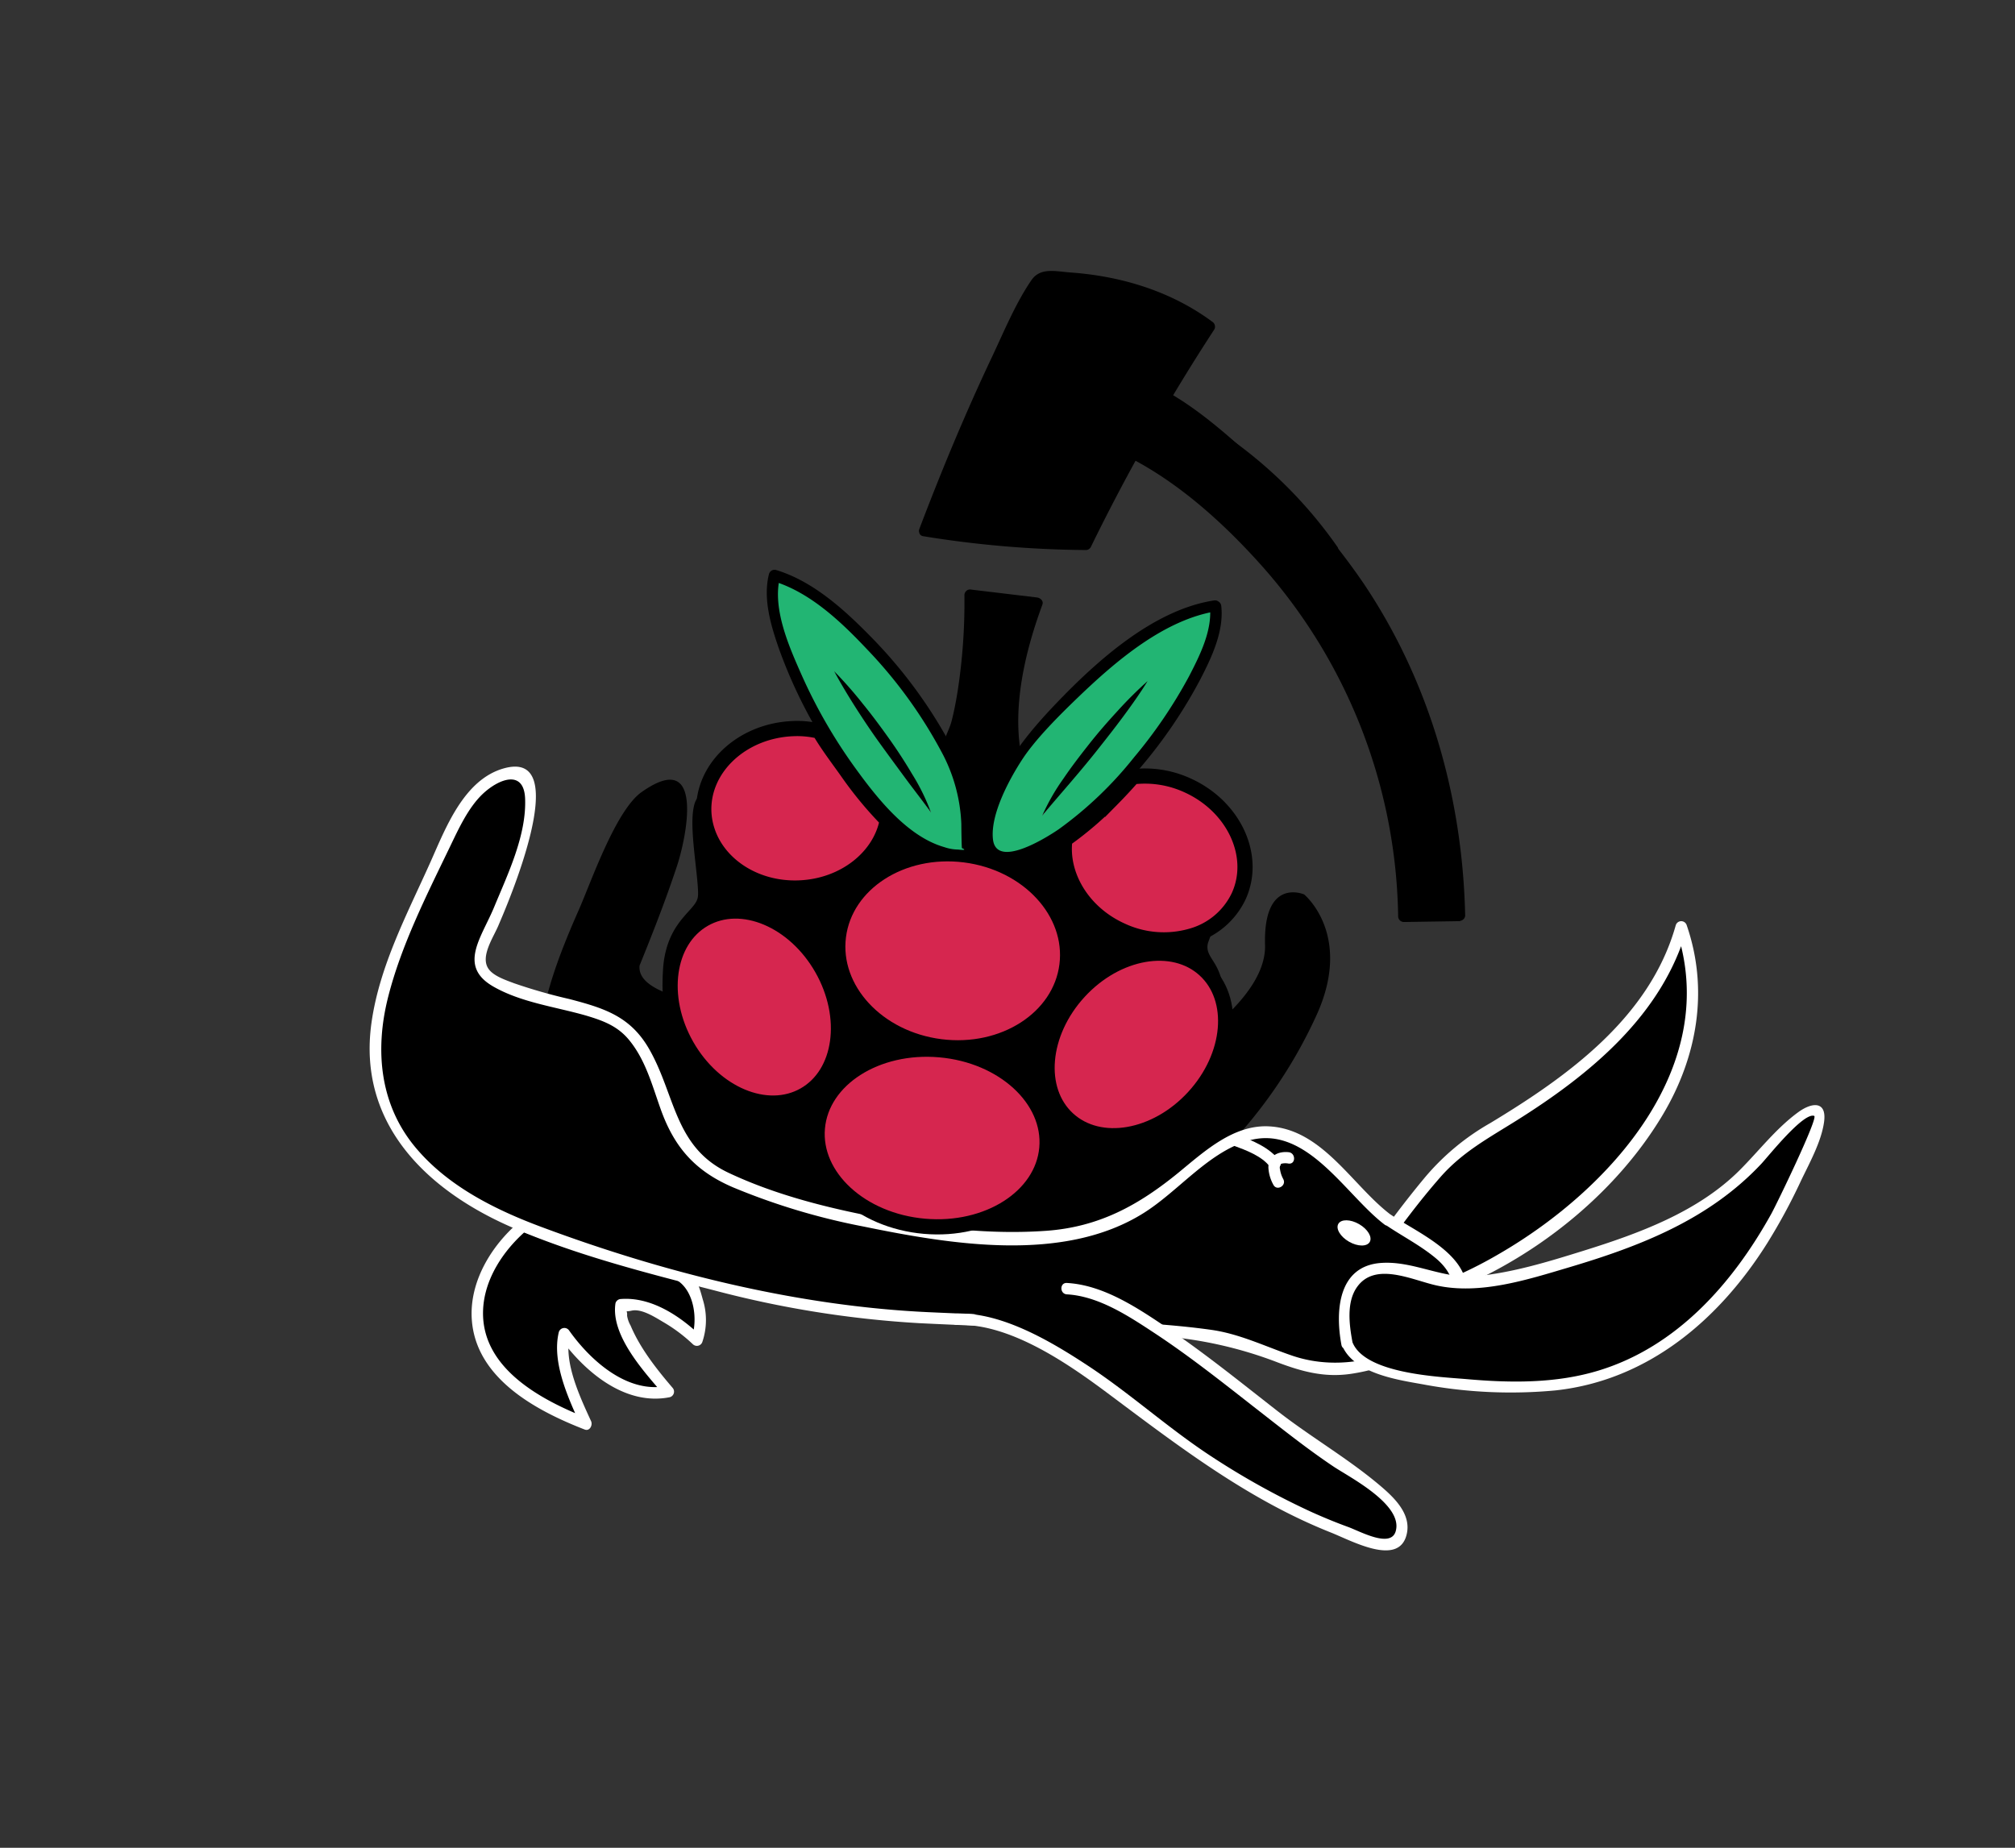 <svg id="Ebene_1" data-name="Ebene 1" xmlns="http://www.w3.org/2000/svg" viewBox="0 0 398 365"><rect x="0" y="0" width="398" height="365" fill="#333333" stroke="none"/><defs><style>.cls-1{fill:#fff;}.cls-2,.cls-3,.cls-5{stroke:#000;stroke-miterlimit:10;}.cls-2{stroke-width:7px;}.cls-3{fill:#d6264f;stroke-width:3px;}.cls-4{fill:#22b573;}.cls-5{stroke-width:0.75px;}</style></defs><title>logo_Prozess</title><path d="M271.87,247s12.26-17.41,17.29-20.71c8.44-5.54,36.71-19.42,43-43.29,12.56,34.69-28.06,67.5-56.53,74.38S271.87,247,271.87,247Z"/><path class="cls-1" d="M272.84,247.61c3.65-5.17,7.45-10.27,11.59-15,4.35-5,9.56-7.78,15.12-11.27,14.47-9.08,28.86-20.84,33.66-38H331c9.31,27.09-12.93,51.61-34.82,64.3a84,84,0,0,1-16.63,7.49,70.13,70.13,0,0,1-8.86,2.19c-1.12.2-6,1.51-7.21.37-2-1.92,7.18-8.45,8.93-9.67,1.18-.82.05-2.78-1.14-1.94-3.38,2.37-7.77,5.28-9.78,9-3.31,6.09,5.83,5.12,9.15,4.55,22.91-3.92,45.9-19.45,57.8-39.44,6.82-11.46,9.11-24.66,4.72-37.41a1.13,1.13,0,0,0-2.17,0c-5.09,18.16-21.27,29.79-36.64,39.07a47.57,47.57,0,0,0-13,10.85c-3.7,4.45-7.18,9.09-10.51,13.81C270.06,247.66,272,248.78,272.84,247.61Z"/><path d="M257.59,176.68s-8.1-3.52-7.72,10-26.34,26.75-26.34,26.75L192.21,239,191,236.84a50.47,50.47,0,0,1-15.76-4.47c-13.37-6.07-9.88-20.16-19.86-28.88-5.4-4.72-29.88-5-29.05-12.77,2.63-6.48,5.19-13,7.39-19.66,1.82-5.48,5.66-23.54-7-14.59-5.11,3.62-9.95,17.72-12.41,23.3-3.39,7.69-6.73,16.06-7.72,24.56-3.11,26.62,20.84,37.32,41.76,43,18.1,4.91,36.56,9.84,55.29,11.47,0,0,33.32-26.47,36.63-30A95,95,0,0,0,260,200.62C267.32,184.65,257.59,176.68,257.59,176.68Z"/><path d="M103.34,242.18c-8.66,7.19-19.66,27,12.44,39.13,0,0-5.94-12.81-4.31-17.81,9.38,13.88,20.56,11.42,20.56,11.42s-10.62-12.34-9.37-17.12c6.75-1,15,7,15,7,1.37-2.89.66-7.72-1.79-12.44-7-1.91-14-4-20.88-6.09C111.13,245.1,107.19,243.76,103.34,242.18Z"/><path class="cls-1" d="M102.54,241.38c-5.51,4.69-9.86,11.83-9.35,19.28.8,11.64,12.71,18,22.29,21.72,1,.4,1.63-.87,1.27-1.65-2.17-4.73-5.47-11.67-4.2-16.95l-2.06.27c4.77,6.71,12.85,13.75,21.83,11.94a1.14,1.14,0,0,0,.5-1.88c-3.14-3.67-6.39-7.79-8.27-12.27a5.71,5.71,0,0,1-.69-1.95c.1-1.29-.61-.64.94-1,2-.41,4.66,1.36,6.32,2.33a31.44,31.44,0,0,1,5.74,4.32,1.14,1.14,0,0,0,1.88-.5,13.53,13.53,0,0,0,.07-8.36c-1.08-4-1.61-5.17-5.51-6.26-10-2.78-20-5.54-29.65-9.38-1.34-.54-1.93,1.64-.6,2.17,6.58,2.63,13.36,4.62,20.14,6.64,3.09.92,7.72,1.36,10.46,3,3.57,2.15,4.22,8.06,2.92,11.58l1.88-.5c-4.15-4-9.84-7.78-15.8-7.33a1.15,1.15,0,0,0-1.08.83c-1,6.43,5.79,13.68,9.66,18.22l.5-1.88c-7.87,1.58-15.19-5.13-19.29-10.91a1.14,1.14,0,0,0-2.06.27c-1.46,6,1.95,13.27,4.43,18.68l1.27-1.65c-9.05-3.54-20.92-9.78-20.67-21.1.14-6.33,4.05-12.15,8.73-16.14C105.24,242,103.64,240.45,102.54,241.38Z"/><path d="M274.1,240.9c-5.11-3.63-8.35-8.64-13.2-12.61-18.18-14.83-25.58,9.8-45.59,14.68-18.39,4.48-54.79-2-73-10.89-13.19-6.45-9.3-20.44-19-29.44-5.26-4.87-29.72-5.85-28.67-13.6,2.82-6.4,5.56-12.87,8-19.44,2-5.43,6.33-23.37-6.54-14.79-5.21,3.47-10.45,17.42-13.08,22.94-3.61,7.59-7.19,15.86-8.43,24.33-3.16,21.6,11.94,33.17,28.87,40.11,3.85,1.58,7.79,2.92,11.64,4.08,6.91,2.09,13.87,4.18,20.88,6.09,14.38,3.92,29,7.06,43.81,7.8,19.47,1,40.05,1.39,59.26,3.63,7.31.85,13.84,5.05,20.9,6.5,7.76,1.6,22.08-3.59,27-10.77C293.1,250.43,280.6,245.51,274.1,240.9Z"/><path class="cls-1" d="M274.67,239.93c-7.53-5.7-13.43-16.83-23.94-17.43-7-.4-12.71,4.82-17.79,9-8,6.56-15.84,10.89-26.34,11.63-10.87.77-21.93-.5-32.6-2.51-10.24-1.93-20.75-4.52-30.2-9-10.63-5.07-10.4-15.43-15.62-24.47-3.71-6.41-8.85-8-15.66-9.79a105.16,105.16,0,0,1-11-3.14c-1.52-.58-4-1.39-5-2.8-1.77-2.45,1-6.31,2-8.78,1.13-2.67,15.26-34.85,1-30.86C91.6,154,88,163.63,85,170.34c-4.59,10.24-10.06,20.49-11.63,31.74-2.79,20,11.08,33.25,28.22,40.57,12.56,5.37,26.19,8.84,39.39,12.22a203.86,203.86,0,0,0,40.53,6.5c16.12.8,32.26,1.19,48.34,2.61a81.07,81.07,0,0,1,22.5,5.14c4.79,1.81,9.18,3,14.29,2.29,7.93-1.11,20.75-5.89,22.82-14.82,1.95-8.37-9.43-13-14.78-16.67-1.2-.82-2.32,1.13-1.14,1.94,3.32,2.28,7,4.12,10.11,6.73,5,4.23,4.19,9.29-.61,13.39-7.56,6.45-18.34,9-27.72,5.84-5.36-1.82-10.41-4.33-16.08-5.13-6.16-.87-12.43-1.26-18.63-1.68-12.41-.84-24.84-1.24-37.26-1.81C157.5,258,131.16,251.4,107,242.39c-9.1-3.39-18.4-8-24.79-15.56C75,218.32,74,207.5,76.65,197c2.58-10.24,7.62-20.17,12.2-29.68,1.72-3.56,3.63-7.8,6.56-10.55,3.23-3,8.09-4.78,8.31,1,.28,7.26-3.44,14.93-6.11,21.39-2.5,6.06-7.23,11.68-.15,15.73,5.53,3.17,12.36,4,18.39,5.75,3.33,1,6.15,2.05,8.41,4.8,3.29,4,4.56,9,6.29,13.81,2.7,7.48,6.82,12.09,14.16,15.26a131.21,131.21,0,0,0,25.83,7.77c17.28,3.54,39.58,7.29,55.41-2.7,6.76-4.27,12.48-11.66,20.22-14.14,11.72-3.75,19.47,10.54,27.36,16.5C274.69,242.74,275.81,240.79,274.67,239.93Z"/><path d="M189.07,260.59S202.23,260,224.23,278s41.33,24.5,41.33,24.5,9.83,4,10.5,2,4.33-5.33-10.83-15-41-34.67-54.5-35"/><path class="cls-1" d="M189.07,261.71c10.59-.32,22.19,7.87,30.12,13.8,13.9,10.39,27.41,20.75,43.69,27.22,4.19,1.66,13.58,6.91,15,.2.84-3.93-2.53-7.13-5.24-9.43-6.29-5.34-13.64-9.58-20.17-14.66-7.33-5.71-14.56-11.59-22.27-16.77-5.74-3.86-12.35-8.24-19.47-8.64-1.45-.08-1.44,2.17,0,2.25,6.26.36,12.17,4.27,17.26,7.62,6.82,4.49,13.24,9.58,19.67,14.61,5.15,4,10.28,8.13,15.71,11.77,3.1,2.08,13.86,7.54,12.3,12.82-1,3.36-7,0-9.39-.87s-4.92-1.91-7.33-3a150.93,150.93,0,0,1-19.46-10.79c-8.6-5.59-16.17-12.53-24.73-18.15-7.05-4.63-16.82-10.48-25.71-10.21-1.44,0-1.45,2.29,0,2.25Z"/><path class="cls-2" d="M237.16,192.54c-.76-1.42-2.14-2.9-2.17-5.4a6.37,6.37,0,0,1,.38-2.24,19.71,19.71,0,0,1-13.8-1.06c-7.74-3.5.6-14.82-10.28-16.16-15.88,12.05-35.32-2.39-35.32-2.39-4.53,11.57-9.22,9.73-18.06,10.1-8.61.36-17.34-15.71-17.36-15.65-1,3.45.94,13.18.83,17.06-.12,4.16-3.43,5.35-5.4,9.08-4.54,8.58,1.2,24.49,12.43,30.65,3.95,2.17,8.92.8,12.27,3.51,4.09,3.31,1.69,6.33,4.47,10.45,6.63,9.8,32.12,8.08,39.51-1.11a15.52,15.52,0,0,1,5.65-4.83c3.82-1.82,6.62-.93,9.38-1.21C231,222.19,241.83,201.25,237.16,192.54Z"/><ellipse class="cls-3" cx="184.13" cy="224.82" rx="17.5" ry="22.75" transform="translate(-55.96 388.55) rotate(-84.98)"/><ellipse class="cls-3" cx="188.19" cy="187.84" rx="19.1" ry="22.75" transform="translate(-21.77 350.98) rotate(-82.8)"/><path class="cls-3" d="M167.34,152.44c-1.81-2.56-3.89-5.27-5.48-8a18.39,18.39,0,0,0-5.27-.51c-10.07.42-17.94,7.81-17.57,16.5a13.71,13.71,0,0,0,.67,3.64c2.2,6.84,9.62,11.7,18.23,11.33,8.84-.37,16-6.11,17.34-13.38A74.7,74.7,0,0,1,167.34,152.44Z"/><path class="cls-3" d="M234.54,155.13a20.17,20.17,0,0,0-10.79-1.69c-1.3,1.49-2.64,2.93-4,4.31a66.8,66.8,0,0,1-9.41,8.07c-.94,7,3.48,14.52,11.23,18a19.71,19.71,0,0,0,13.8,1.06,14.68,14.68,0,0,0,9.32-7.9C248.27,169.07,243.73,159.28,234.54,155.13Z"/><ellipse class="cls-3" cx="224.46" cy="206.33" rx="19.99" ry="15.38" transform="translate(-79.33 232.2) rotate(-47.46)"/><ellipse class="cls-3" cx="148.98" cy="198.94" rx="15.38" ry="19.99" transform="translate(-78.92 99.78) rotate(-29.66)"/><path d="M200.8,150.33l0-.13c-2-7.75.68-22.3,4.05-31l-13.2-1.58s.25,20.32-4.47,30.77l.26.51c3.82,7.7,3,20,3,20-.12.41,4.88.23,4.77-.37C193.94,163.44,196.39,156.93,200.8,150.33Z"/><path d="M201.89,150c-2.15-9.9.56-21.25,4-30.56.28-.76-.43-1.35-1.08-1.42l-13.2-1.58a1.13,1.13,0,0,0-1.12,1.13,114.78,114.78,0,0,1-1.3,18.71c-.33,2.1-.72,4.2-1.26,6.26-.42,1.61-1.77,3.94-1.87,5.5-.07,1.23.87,2.41,1.27,3.54a35.88,35.88,0,0,1,1.72,8.28c.35,3.33-1.69,10.13,2.84,10.34,1.49.07,3.6.06,4.37-1.41.2-.38-.34-4.74-.29-2.94a15.63,15.63,0,0,1,.74-4.8,39.6,39.6,0,0,1,5-10.16c.79-1.22-1.16-2.35-1.94-1.14-2.55,4-5,8.25-5.81,13-.19,1.1.25,3.68-.17,4.65a.42.42,0,0,0,.33.43l-1.38.15s-1.91.27-1.25.84c-.64-.55,0-6.06-.08-7a39.62,39.62,0,0,0-2.2-11.38,5.47,5.47,0,0,1-.61-2.73c.15-1.59,1.2-3.54,1.59-5.1A79.37,79.37,0,0,0,192,132.13a123.2,123.2,0,0,0,.76-14.55l-1.12,1.13,13.2,1.58-1.08-1.42c-3.6,9.69-6.26,21.47-4,31.76C200,152,202.19,151.44,201.89,150Z"/><path class="cls-4" d="M240.08,119.7c-10.41,1.28-29,15.7-38.79,29.89l-.49.73v.05c-4.19,6.59-6.57,13.06-5.62,18.13.06.25.12.5.2.74l.36.08a21.44,21.44,0,0,0,4.93-.16,17.8,17.8,0,0,0,1.83-.54h0a31.13,31.13,0,0,0,7.16-3.82,75.33,75.33,0,0,0,13.4-12.38C233.22,140.79,241.2,126.35,240.08,119.7Z"/><path d="M239.78,118.61c-11.92,1.84-23.09,11.91-31.1,20.27-3.59,3.75-7.47,8.18-9.85,12.57-2.91,5.39-6.24,11.77-4.52,18.09a1.12,1.12,0,0,0,.79.79c11.72,2.47,23.33-10.62,29.91-18.42a96,96,0,0,0,12.12-17.8c2.21-4.3,4.65-9.44,4.09-14.41-.16-1.42-2.41-1.44-2.25,0,.54,4.81-2,9.81-4.13,13.93a94.51,94.51,0,0,1-10.87,16,74.78,74.78,0,0,1-14.84,14.17c-2.48,1.7-12.34,7.88-13,2-.56-4.91,3.27-11.94,5.78-15.78,2.67-4.09,7.37-8.76,11.15-12.39,7.3-7,16.94-15.3,27.34-16.91C241.81,120.56,241.2,118.39,239.78,118.61Z"/><path class="cls-4" d="M187.41,148.86l-.26-.51c-7.8-15.34-24.11-32-34.19-34.69-1.77,5.63,2.53,18.1,9.28,29.78a87.19,87.19,0,0,0,13,17.56c5.17,5.17,10.5,8.4,15.13,7.87h0C191.59,163.42,191.24,156.56,187.41,148.86Z"/><path d="M188.39,148.3a93.9,93.9,0,0,0-16.68-22.82c-5.15-5.24-11.26-10.73-18.44-12.89a1.14,1.14,0,0,0-1.38.79c-1.22,4.83.35,10.11,1.94,14.68a95.74,95.74,0,0,0,9.73,19.71c5.47,8.63,15.09,23,26.88,22.25a1.15,1.15,0,0,0,1.08-.83c1.37-7.33,0-14.16-3.13-20.88-.61-1.31-2.55-.17-1.94,1.14a32.58,32.58,0,0,1,3.43,13.29c0,.87.06,4.92.13,4.8q1.18.5-.75.28a8.92,8.92,0,0,1-2.74-.48c-7.35-2.11-13.32-9.73-17.61-15.66a102.09,102.09,0,0,1-10.58-18.36c-2.47-5.57-5.83-13.12-4.27-19.33l-1.38.79c7.29,2.19,13.41,8,18.53,13.43a91.64,91.64,0,0,1,15.25,21.25C187.1,150.72,189,149.58,188.39,148.3Z"/><path class="cls-1" d="M164.76,132.59s16.33,21.92,19.14,27.89"/><path d="M164.76,132.59A81,81,0,0,1,170.4,139c1.79,2.19,3.47,4.46,5.11,6.76s3.19,4.67,4.63,7.11a41.55,41.55,0,0,1,3.76,7.65c-1.65-2.32-3.39-4.51-5.06-6.78s-3.34-4.53-5-6.83-3.22-4.62-4.74-7S166.11,135.1,164.76,132.59Z"/><path class="cls-1" d="M226.69,134.52S209,155.38,205.85,161.16"/><path d="M226.69,134.52c-1.5,2.42-3.14,4.73-4.82,7s-3.42,4.48-5.17,6.69-3.56,4.36-5.39,6.5-3.68,4.25-5.47,6.46a41.56,41.56,0,0,1,4.23-7.4c1.59-2.35,3.32-4.59,5.07-6.81s3.61-4.35,5.52-6.43A81,81,0,0,1,226.69,134.52Z"/><path d="M266.13,265.27c1.94,6.69,24.26,9,36.81,8.58,28.42-.93,44.44-22.93,54.57-47.31,7.29-17.54-8.95,1.18-13,5.32-8.92,9.13-24.23,14.22-36.28,17.74-6.24,1.82-12.81,3.52-19.35,3.7-5.42.15-10.19-2.88-15.28-2.84C265.32,250.53,264.77,258.68,266.13,265.27Z"/><path class="cls-1" d="M265,265.57c2.16,5.64,10.74,6.95,15.85,7.85a94.25,94.25,0,0,0,26.43,1.23c18.27-2,32.32-14,41.82-29.14a115,115,0,0,0,6.53-12.06c1.69-3.57,4.09-7.82,4.65-11.77.6-4.21-2.31-4-5.07-2-4.37,3.18-7.75,7.62-11.54,11.42-8.3,8.32-20,12.57-31,16-6.9,2.15-14,4.33-21.2,5-6.52.56-12.23-3.05-18.61-2.63-8.58.56-9.15,9.51-7.9,16.2.27,1.42,2.43.82,2.17-.6-.62-3.32-1.2-7.78.86-10.76,3.59-5.2,11-1.42,15.78-.38,8.55,1.87,17.88-1.13,26-3.54,14.23-4.22,27.78-9.48,38.11-20.48,1.35-1.43,8.33-10.24,10.46-9.48.87.31-7.4,17.41-8.49,19.37-7.62,13.73-18.66,26.24-34.12,30.94-8.42,2.56-17.33,2.45-26,1.69-5.35-.47-20.17-1-22.61-7.34C266.7,263.63,264.53,264.21,265,265.57Z"/><path d="M182.66,104.83a223.67,223.67,0,0,0,31.78,2.69,443.85,443.85,0,0,1,24.4-43c-14.11-11-33.54-9.67-33.54-9.67S195.95,70,182.66,104.83Z"/><path d="M182.36,105.92a208.26,208.26,0,0,0,32.08,2.73,1.11,1.11,0,0,0,1-.56,399.68,399.68,0,0,1,24.4-43,1.15,1.15,0,0,0-.4-1.54c-8.1-6-17.92-9-27.94-9.72-3-.22-6-1.07-7.78,1.52-3.14,4.59-5.4,10.12-7.77,15.13-5.27,11.13-10,22.53-14.36,34-.52,1.35,1.66,1.94,2.17.6C189.94,89,196.52,72.69,205,57.57a12.15,12.15,0,0,1,1.21-2.1c-1.09,1.22-.93.19.23.48a18.3,18.3,0,0,0,3.23,0c10.22.43,20.31,3.35,28.56,9.51l-.4-1.54a420.53,420.53,0,0,0-22.28,38.74c-.41.8-1.16,3.38-1.94,3.87-.32.2-4.11-.28-5.47-.34A215.37,215.37,0,0,1,183,103.75C181.54,103.52,180.93,105.68,182.36,105.92Z"/><path d="M288.28,180.88l-11,.17c-1-63.88-52.75-91.16-53.25-91.42l6.38-11a145.63,145.63,0,0,1,29.08,25.61C272.31,118.92,287.72,144.13,288.28,180.88Z"/><path d="M288.28,179.75l-11,.17,1.13,1.13a108.92,108.92,0,0,0-26.5-69.64c-7.62-8.76-16.92-17.32-27.31-22.75l.4,1.54,6.38-11-1.54.4c6,3.42,11.36,8.24,16.42,12.82a131.51,131.51,0,0,1,21.1,23.91c12.89,19.16,19.28,41.55,19.79,64.55a1.13,1.13,0,0,0,2.25,0c-.52-23.37-7-46.22-20.1-65.69a133.27,133.27,0,0,0-20.86-23.82C243.1,86.49,237.3,81.28,231,77.65a1.14,1.14,0,0,0-1.54.4l-6.37,11a1.14,1.14,0,0,0,.4,1.54c9.69,5.06,18.34,12.91,25.58,21A106.56,106.56,0,0,1,276.16,181a1.14,1.14,0,0,0,1.13,1.13l11-.17A1.13,1.13,0,0,0,288.28,179.75Z"/><ellipse class="cls-1" cx="267.45" cy="243.54" rx="2" ry="3.58" transform="translate(-77.19 353.39) rotate(-60)"/><path class="cls-1" d="M253.52,233a5.65,5.65,0,0,1-.69-2,1.42,1.42,0,0,1,.09-1,1.14,1.14,0,0,1,.29-.15,3.3,3.3,0,0,1,1.32,0c1.44.16,1.43-2.1,0-2.25-2.07-.22-4,.72-4,3a7.87,7.87,0,0,0,1,3.46c.69,1.27,2.63.14,1.94-1.14Z"/><path class="cls-1" d="M243.71,226.32c2.34.86,5.58,2.06,7.1,4.14.84,1.16,2.8,0,1.94-1.14-1.92-2.64-5.46-4.08-8.44-5.17-1.36-.5-1.95,1.68-.6,2.17Z"/><path d="M219.31,86.51C227,85.4,234.22,89.78,240.7,94l22.46,14.56A84.6,84.6,0,0,0,232.7,81.71c-1.29-.67-2.77-1.32-4.15-.88s-2.14,2.58-.91,3.37"/><path d="M219.31,87.64c8.54-.82,15.58,3.93,22.43,8.37l20.86,13.52c.91.59,2.19-.61,1.54-1.54a88.07,88.07,0,0,0-23.79-23.12c-2.79-1.82-8.38-6.47-12.1-5.12a3.21,3.21,0,0,0-1.58,5c.84,1.17,2.79,0,1.94-1.14q2.71-2,5-.18l1.43.8q2.14,1.22,4.2,2.56a83,83,0,0,1,8.94,6.72,86,86,0,0,1,14,15.59l1.54-1.54c-8-5.16-15.85-10.41-23.86-15.47-6.29-4-12.89-7.47-20.56-6.73-1.43.14-1.44,2.39,0,2.25Z"/><path class="cls-5" d="M271.17,147.84l4.06,13.32,1.53,10.53.52,9.35,11-.17s-13.94-38.14-22.15-46.36"/></svg>